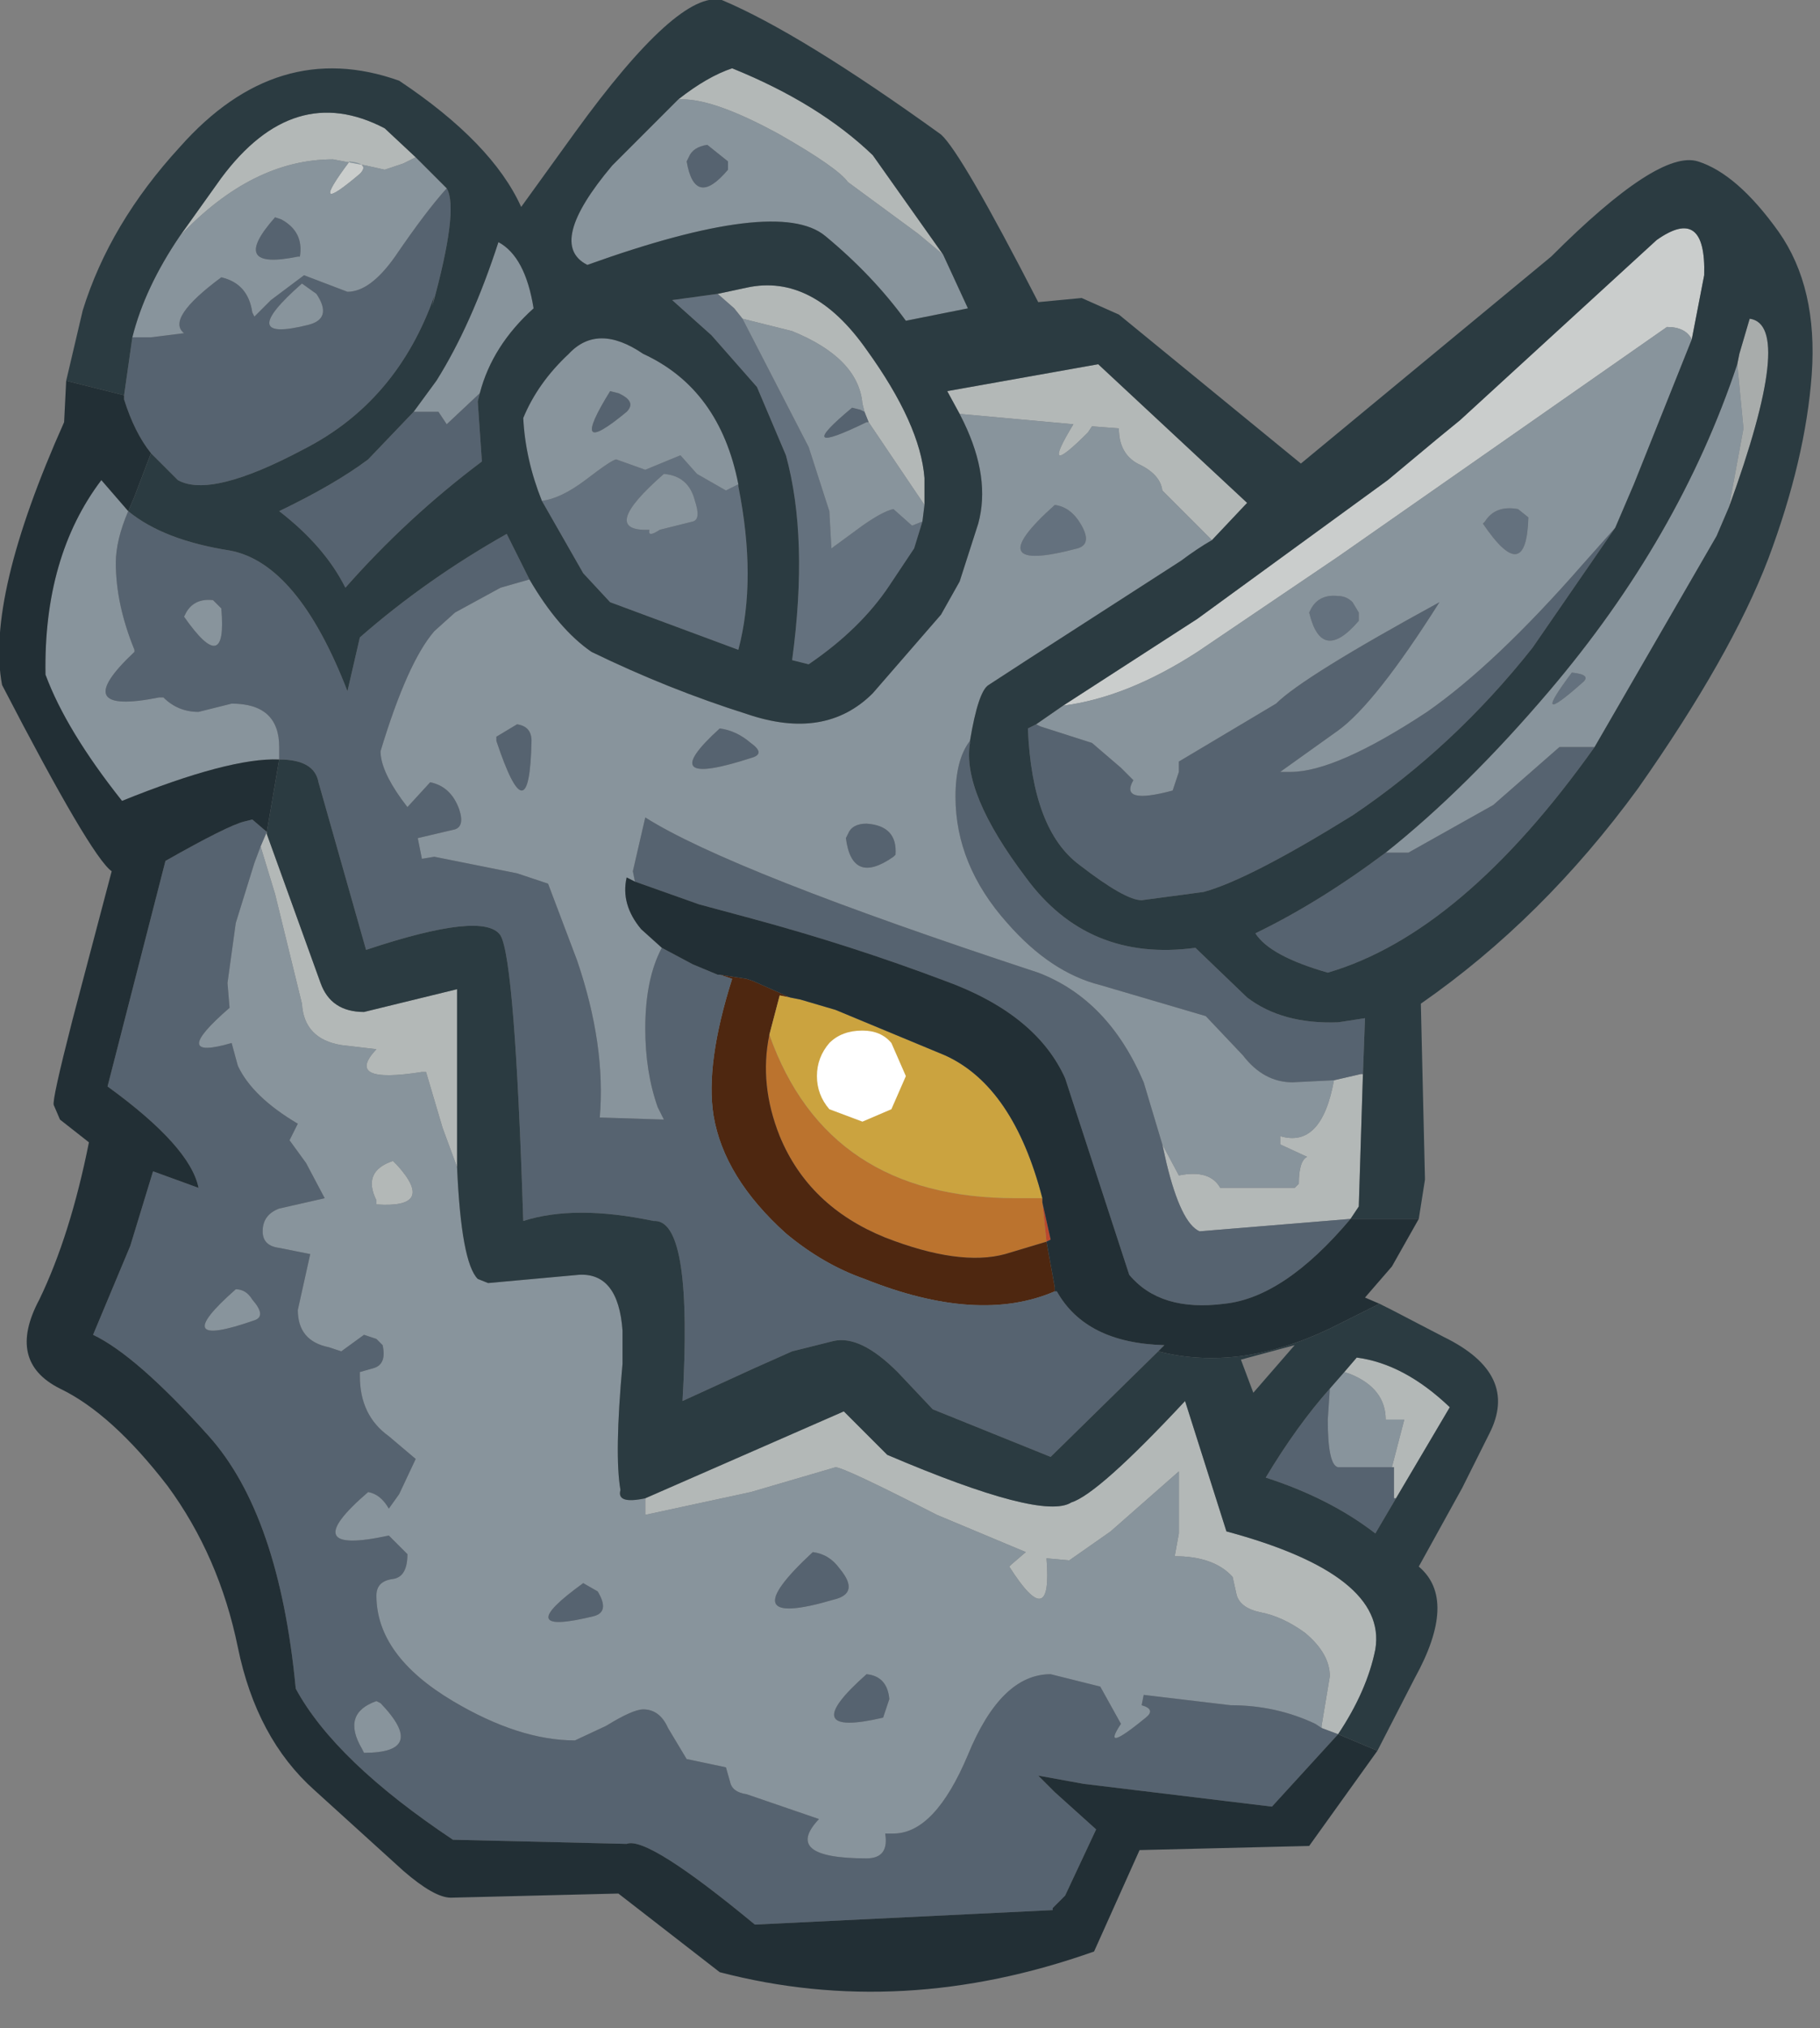 <?xml version="1.0" encoding="utf-8"?>
<svg version="1.1" id="Layer_1"
xmlns="http://www.w3.org/2000/svg"
xmlns:xlink="http://www.w3.org/1999/xlink"
xmlns:author="http://www.sothink.com"
width="44px" height="49px"
xml:space="preserve">
<rect width="100%" height="100%" fill="#808080" stroke="none"/>
<g id="1337" transform="matrix(1, 0, 0, 1, -0.6, 0.25)">
<path style="fill:#BB482E;fill-opacity:1" d="M25.8,28.8L26 29.7L25.9 29.75L25.8 28.8" />
<path style="fill:#BB732E;fill-opacity:1" d="M25.15,28.7L25.8 28.7L25.8 28.8L25.9 29.75L24.9 30.05Q23.8 30.35 22 29.65Q20.15 28.9 19.45 27.2Q18.95 25.95 19.2 24.75Q20.6 28.7 25.15 28.7" />
<path style="fill:#4E2710;fill-opacity:1" d="M25.9,29.75L26.1 30.85L26.1 30.95Q24.25 31.75 21.5 30.65Q20.5 30.3 19.6 29.55Q18.1 28.2 17.85 26.7Q17.65 25.45 18.3 23.4L18 23.3L18.65 23.4L18.8 23.45L19.7 23.85L19.45 23.8L19.2 24.75Q18.95 25.95 19.45 27.2Q20.15 28.9 22 29.65Q23.8 30.35 24.9 30.05L25.9 29.75" />
<path style="fill:#CBA33F;fill-opacity:1" d="M19.2,24.75L19.45 23.8L19.7 23.85L19.95 23.9L20.8 24.15L23.45 25.25Q25.1 26 25.8 28.7L25.15 28.7Q20.6 28.7 19.2 24.75" />
<path style="fill:#A8ACAB;fill-opacity:1" d="M42.65,8.3L42.9 7.45Q44 7.6 42.4 12L42.75 10.1L42.6 8.55L42.65 8.3" />
<path style="fill:#CACDCC;fill-opacity:1" d="M29.55,14.7L34.15 11.35L35.35 10.35L35.9 9.9L40.65 5.55Q41.85 4.7 41.8 6.4L41.5 7.95Q41.35 7.65 40.9 7.65L32.95 13.2L29.55 15.5Q27.85 16.6 26.3 16.8L29.55 14.7M9.05,3.65Q9.55 3.7 9.3 3.95Q8 5.05 9.05 3.65" />
<path style="fill:#B3B8B7;fill-opacity:1" d="M4.95,5.45L5.95 4.05Q7.7 1.7 9.9 2.85L10.65 3.55L10.35 3.7L9.9 3.85L9.45 3.75L8.65 3.6Q6.7 3.6 4.95 5.45M23.8,9.75L23.5 9.2L27.15 8.55L30.75 11.9L29.9 12.8L29.45 12.35L28.7 11.6Q28.65 11.2 28.1 10.95Q27.65 10.7 27.65 10.1L27 10.05L26.9 10.2Q25.7 11.4 26.55 10L23.8 9.75M29.6,29.5Q29.15 29.3 28.8 27.85L28.7 27.4L29.1 28.15Q29.85 28 30.1 28.45L31.9 28.45L32 28.35Q32 27.8 32.2 27.7L31.55 27.4L31.55 27.2Q32.55 27.5 32.85 25.85L33.5 25.7L33.55 25.7L33.45 28.9L33.25 29.2L29.6 29.5M22.8,5.4L21.1 4.15Q20.85 3.8 19.45 3Q17.9 2.15 17.1 2.15L17 2.15Q17.7 1.6 18.3 1.4Q20.4 2.25 21.7 3.5L23.4 5.9L22.8 5.4M18.35,7.2L17.95 6.85L18.65 6.7Q20.25 6.35 21.55 8.2Q22.85 10 22.95 11.3L22.95 11.95L21.6 9.95L21.5 9.7L21.45 9.5Q21.35 8.4 19.75 7.75L18.55 7.45L18.35 7.2M7.05,19.85L7.05 19.9L8.35 23.5Q8.6 24.2 9.4 24.2L11.65 23.65L11.65 27.95L11.3 27L10.9 25.65L10.8 25.65Q8.9 25.95 9.7 25.1L8.85 25Q7.95 24.85 7.9 24L7.25 21.35L6.9 20.2L7.05 19.85M32.95,41.65L32.55 41.5L32.55 41.45L32.75 40.25Q32.75 39.7 32.15 39.2Q31.6 38.8 31.05 38.7Q30.6 38.6 30.5 38.3L30.4 37.85Q29.95 37.35 29 37.35L29.1 36.8L29.1 35.3L27.45 36.75L26.45 37.45L25.9 37.4Q26.05 39.25 25 37.6L25.05 37.55L25.4 37.25L23.25 36.35Q21 35.2 20.8 35.2L18.75 35.8L16.2 36.35L16.2 35.95L21 33.85L22.05 34.9Q25.8 36.5 26.5 36.05Q27.15 35.85 29.25 33.6L30.25 36.75Q34.15 37.8 33.85 39.6Q33.65 40.6 32.95 41.65M9.7,28.75Q9.35 28.05 10.1 27.8L10.2 27.9Q11.15 28.95 9.7 28.85L9.7 28.75M34.3,35.95L34.3 35.2L34.25 35.2L34.55 34.05L34.1 34.05Q34.1 33.3 33.25 32.95L33.1 32.9L33.4 32.55Q34.55 32.7 35.65 33.75L34.35 35.95L34.3 35.95" />
<path style="fill:#88949C;fill-opacity:1" d="M10.15,5.95Q9.55 6.8 9 6.8L7.95 6.4L7.15 7L6.75 7.4L6.7 7.3Q6.6 6.6 5.95 6.45Q4.6 7.45 5.05 7.8L4.25 7.9L3.8 7.9Q4.1 6.7 4.95 5.45Q6.7 3.6 8.65 3.6L9.45 3.75L9.9 3.85L10.35 3.7L10.65 3.55L11.35 4.25L11.4 4.3Q10.9 4.85 10.15 5.95M31.55,27.2L31.55 27.4L32.2 27.7Q32 27.8 32 28.35L31.9 28.45L30.1 28.45Q29.85 28 29.1 28.15L28.7 27.4L28.25 25.9Q27.4 23.9 25.7 23.25Q18.25 20.8 16.2 19.5L15.9 20.8L15.95 21.05L15.75 20.95Q15.6 21.6 16.1 22.2L16.6 22.65Q16.2 23.4 16.2 24.6Q16.2 25.65 16.5 26.5L16.65 26.8L15.1 26.75Q15.25 25 14.55 22.95L13.85 21.1L13.1 20.85L11.1 20.45L10.8 20.5L10.7 20L11.55 19.8Q11.85 19.75 11.7 19.3Q11.5 18.75 11 18.65L10.45 19.25L10.3 19.05Q9.8 18.35 9.8 17.9Q10.45 15.75 11.1 15L11.6 14.55L12.7 13.95L13.4 13.75Q14.1 14.95 14.9 15.5Q16.75 16.4 18.65 17Q20.55 17.65 21.7 16.5L23.35 14.6L23.8 13.8L24.25 12.4Q24.55 11.3 23.9 9.95L23.8 9.75L26.55 10Q25.7 11.4 26.9 10.2L27 10.05L27.65 10.1Q27.65 10.7 28.1 10.95Q28.65 11.2 28.7 11.6L29.45 12.35L29.9 12.8Q29.55 13 29.15 13.3L26.2 15.2L25.5 15.65L24.5 16.3Q24.25 16.45 24.05 17.65Q23.7 18.1 23.7 19Q23.7 20.65 24.95 22.05Q26 23.25 27.2 23.55L29.75 24.3L30.65 25.25Q31.15 25.9 31.85 25.9L32.85 25.85Q32.55 27.5 31.55 27.2M42.1,12.7L39.15 17.8L38.3 17.8L36.7 19.2L34.65 20.35L34.1 20.35Q36.05 18.8 38.05 16.45Q41.2 12.75 42.6 8.55L42.75 10.1L42.4 12L42.1 12.7M40.1,11.45L39.65 12.5L38.85 13.4Q36.75 15.8 35.1 16.95Q32.9 18.4 31.8 18.4L31.55 18.4L32.95 17.4Q33.85 16.75 35.4 14.3Q32.1 16.1 31.45 16.75L29.1 18.15L29.1 18.4L28.95 18.85Q27.65 19.2 28 18.6L27.7 18.3L27 17.7L25.75 17.3L25.65 17.25L26.3 16.8Q27.85 16.6 29.55 15.5L32.95 13.2L40.9 7.65Q41.35 7.65 41.5 7.95L40.1 11.45M36.5,12.35L36.45 12.4Q37.5 13.95 37.55 12.25L37.3 12.05Q36.75 11.95 36.5 12.35M23.4,5.9L24 7.2L22.5 7.5Q21.7 6.4 20.55 5.45Q19.4 4.5 14.8 6.15Q13.8 5.65 15.4 3.75L17 2.15L17.1 2.15Q17.9 2.15 19.45 3Q20.85 3.8 21.1 4.15L22.8 5.4L23.4 5.9M22.95,11.95L22.9 12.35L22.65 12.45L22.2 12.05Q21.95 12.1 21.45 12.45L20.7 13L20.65 12.1L20.15 10.55L18.55 7.45L19.75 7.75Q21.35 8.4 21.45 9.5L21.5 9.7L21.4 9.65L21.2 9.6Q19.7 10.85 21.55 9.95L21.6 9.95L22.95 11.95M26.75,12.45Q26.5 12 26.1 11.95Q24.2 13.65 26.65 13Q27 12.9 26.75 12.45M21.05,20Q21.2 21.15 22.2 20.45L22.25 20.4Q22.3 19.7 21.55 19.65Q21.2 19.65 21.1 19.9L21.05 20M38.85,16.25Q39.1 16.05 38.6 16Q37.55 17.4 38.85 16.25M32.95,14.15Q32.5 14.1 32.3 14.45L32.25 14.55Q32.55 15.8 33.45 14.75L33.45 14.55L33.3 14.3Q33.15 14.15 32.95 14.15M17.25,3.55L17.2 3.65Q17.4 4.8 18.2 3.85L18.2 3.65L17.7 3.25Q17.35 3.3 17.25 3.55M11.15,8.95Q12 7.6 12.65 5.6Q13.3 5.95 13.5 7.2Q12.5 8.1 12.2 9.25L11.4 10L11.2 9.7L10.6 9.7L11.15 8.95M13.25,9.85Q13.6 9 14.35 8.3Q15.05 7.55 16.15 8.3Q18 9.15 18.45 11.45L18.15 11.6L17.45 11.2L17.05 10.75L16.2 11.1L15.5 10.85Q15.4 10.85 14.75 11.35Q14.15 11.8 13.7 11.85Q13.3 10.85 13.25 9.85M15.35,9.2Q14.3 10.9 15.75 9.7Q16 9.45 15.55 9.25L15.35 9.2M17.35,12.35L16.55 12.55Q16.25 12.75 16.3 12.55Q15.05 12.6 16.65 11.2Q17.25 11.25 17.4 11.85Q17.55 12.3 17.35 12.35M7.25,5Q6.1 6.3 7.8 5.95L7.85 5.95Q7.95 5.35 7.4 5.05L7.25 5M9.3,3.95Q9.55 3.7 9.05 3.65Q8 5.05 9.3 3.95M7.35,18.1Q6.15 18.05 3.55 19.1Q2.2 17.4 1.7 16.05Q1.65 13.2 3.05 11.35L3.7 12.1Q3.4 12.8 3.4 13.35Q3.4 14.35 3.85 15.45L3.85 15.5Q2.2 17.05 4.45 16.6L4.55 16.6Q4.9 16.95 5.4 16.95L6.2 16.75Q7.35 16.75 7.35 17.8L7.35 18.1M8.05,7.6Q6.25 8.05 7.9 6.6L8.25 6.85Q8.65 7.45 8.05 7.6M5.95,14.45Q6.1 16.15 5.05 14.65L5.1 14.55Q5.3 14.2 5.75 14.25L5.95 14.45M12.15,30.65L12.4 30.75L14.6 30.55Q15.55 30.5 15.65 31.9L15.65 32.7Q15.45 34.9 15.6 35.75Q15.5 36.1 16.2 35.95L16.2 36.35L18.75 35.8L20.8 35.2Q21 35.2 23.25 36.35L25.4 37.25L25.05 37.55L25 37.6Q26.05 39.25 25.9 37.4L26.45 37.45L27.45 36.75L29.1 35.3L29.1 36.8L29 37.35Q29.95 37.35 30.4 37.85L30.5 38.3Q30.6 38.6 31.05 38.7Q31.6 38.8 32.15 39.2Q32.75 39.7 32.75 40.25L32.55 41.45L32.55 41.5L32.4 41.4Q31.45 40.95 30.35 40.95L28.25 40.7L28.2 40.95Q28.55 41.05 28.3 41.25Q27.2 42.15 27.7 41.4L27.2 40.5L26 40.2Q24.8 40.2 24 42.15Q23.2 44.05 22.2 44.05L22 44.05Q22.1 44.65 21.55 44.65Q19.5 44.65 20.4 43.7L18.65 43.1Q18.3 43.05 18.25 42.8L18.15 42.45L17.2 42.25L16.75 41.5Q16.55 41.05 16.15 41.05Q15.9 41.05 15.25 41.45L14.5 41.8Q13.15 41.8 11.55 40.85Q9.7 39.75 9.7 38.3Q9.7 37.95 10.1 37.9Q10.45 37.85 10.45 37.3L10 36.85Q7.7 37.35 9.5 35.8Q9.8 35.85 10 36.2L10.25 35.85L10.65 35L10 34.45Q9.3 33.95 9.3 33L9.3 32.9L9.65 32.8Q9.95 32.7 9.85 32.25L9.7 32.1L9.4 32L8.85 32.4L8.55 32.3Q7.8 32.15 7.8 31.4L8.1 30.05L7.35 29.9Q6.95 29.85 6.95 29.5Q6.95 29.1 7.35 28.95L8.45 28.7L8 27.85L7.6 27.3L7.8 26.9Q6.7 26.25 6.35 25.5L6.2 24.95Q4.65 25.4 6.15 24.1L6.1 23.5L6.3 22.05L6.75 20.6L6.9 20.2L7.25 21.35L7.9 24Q7.95 24.85 8.85 25L9.7 25.1Q8.9 25.95 10.8 25.65L10.9 25.65L11.3 27L11.65 27.95Q11.75 30.25 12.15 30.65M18,17.35Q16.35 18.85 18.8 18.05Q19.1 17.95 18.75 17.7Q18.4 17.4 18 17.35M12.6,17.65Q13.4 20.05 13.45 17.65Q13.45 17.3 13.1 17.25L12.6 17.55L12.6 17.65M9.7,28.85Q11.15 28.95 10.2 27.9L10.1 27.8Q9.35 28.05 9.7 28.75L9.7 28.85M6.75,31.65Q4.6 32.4 6.3 30.9Q6.55 30.9 6.7 31.15Q7.05 31.55 6.75 31.65M9.7,40.85L9.8 40.9Q10.95 42.1 9.4 42.1L9.35 42Q8.85 41.15 9.7 40.85M14.95,38.8Q15.35 38.7 15.05 38.2L14.7 38Q12.9 39.3 14.95 38.8M32.95,35.2Q32.7 35.15 32.7 34.05L32.75 33.3L33.1 32.9L33.25 32.95Q34.1 33.3 34.1 34.05L34.55 34.05L34.25 35.2L32.95 35.2M20.9,37.65Q20.65 37.3 20.25 37.25Q18.2 39.15 20.75 38.4Q21.4 38.25 20.9 37.65M21.95,41.25L22.1 40.8Q22.05 40.25 21.55 40.2Q19.8 41.75 21.95 41.25" />
<path style="fill:#64717E;fill-opacity:1" d="M37.3,12.05L37.55 12.25Q37.5 13.95 36.45 12.4L36.5 12.35Q36.75 11.95 37.3 12.05M18.55,7.45L20.15 10.55L20.65 12.1L20.7 13L21.45 12.45Q21.95 12.1 22.2 12.05L22.65 12.45L22.9 12.35L22.7 13L22.1 13.9Q21.4 14.95 20.15 15.8L19.75 15.7Q20.15 12.75 19.6 10.75L18.9 9.1L17.8 7.85L16.85 7L17.95 6.85L18.35 7.2L18.55 7.45M26.65,13Q24.2 13.65 26.1 11.95Q26.5 12 26.75 12.45Q27 12.9 26.65 13M38.6,16Q39.1 16.05 38.85 16.25Q37.55 17.4 38.6 16M33.3,14.3L33.45 14.55L33.45 14.75Q32.55 15.8 32.25 14.55L32.3 14.45Q32.5 14.1 32.95 14.15Q33.15 14.15 33.3 14.3M18.45,11.5Q18.9 13.75 18.45 15.45L15.35 14.3L14.7 13.6L13.7 11.85Q14.15 11.8 14.75 11.35Q15.4 10.85 15.5 10.85L16.2 11.1L17.05 10.75L17.45 11.2L18.15 11.6L18.45 11.45L18.45 11.5M17.4,11.85Q17.25 11.25 16.65 11.2Q15.05 12.6 16.3 12.55Q16.25 12.75 16.55 12.55L17.35 12.35Q17.55 12.3 17.4 11.85" />
<path style="fill:#566370;fill-opacity:1" d="M3.6,9.4L3.6 9.3L3.8 7.9L4.25 7.9L5.05 7.8Q4.6 7.45 5.95 6.45Q6.6 6.6 6.7 7.3L6.75 7.4L7.15 7L7.95 6.4L9 6.8Q9.55 6.8 10.15 5.95Q10.9 4.85 11.4 4.3Q11.7 4.8 11.05 7.15L11.1 6.9Q10.2 9.45 7.95 10.6Q5.7 11.8 4.9 11.35L4.25 10.7Q3.85 10.2 3.6 9.4M12.7,13.95L11.6 14.55L11.1 15Q10.45 15.75 9.8 17.9Q9.8 18.35 10.3 19.05L10.45 19.25L11 18.65Q11.5 18.75 11.7 19.3Q11.85 19.75 11.55 19.8L10.7 20L10.8 20.5L11.1 20.45L13.1 20.85L13.85 21.1L14.55 22.95Q15.25 25 15.1 26.75L16.65 26.8L16.5 26.5Q16.2 25.65 16.2 24.6Q16.2 23.4 16.6 22.65L17.35 23.05L17.95 23.3L18 23.3L18.3 23.4Q17.65 25.45 17.85 26.7Q18.1 28.2 19.6 29.55Q20.5 30.3 21.5 30.65Q24.25 31.75 26.1 30.95L26.15 30.95Q26.85 32.2 28.75 32.25L28.6 32.4L26 34.95L23.15 33.8L22.3 32.9Q21.4 32 20.75 32.15L19.75 32.4L18.85 32.8L17.1 33.6Q17.35 29.3 16.45 29.25L16.4 29.25Q14.5 28.85 13.25 29.25Q13.05 22.95 12.7 22.35Q12.3 21.75 9.45 22.7L8.3 18.65Q8.2 18.1 7.35 18.1L7.35 17.8Q7.35 16.75 6.2 16.75L5.4 16.95Q4.9 16.95 4.55 16.6L4.45 16.6Q2.2 17.05 3.85 15.5L3.85 15.45Q3.4 14.35 3.4 13.35Q3.4 12.8 3.7 12.1Q4.55 12.8 6.15 13.05Q7.8 13.35 9 16.45L9.3 15.15Q10.9 13.75 12.85 12.65L13.4 13.75L12.7 13.95M33.5,25.7L32.85 25.85L31.85 25.9Q31.15 25.9 30.65 25.25L29.75 24.3L27.2 23.55Q26 23.25 24.95 22.05Q23.7 20.65 23.7 19Q23.7 18.1 24.05 17.65L24.05 17.7Q23.85 18.9 25.4 20.95Q26.9 23 29.5 22.65L30.75 23.85Q31.6 24.5 32.95 24.45L33.6 24.35L33.55 25.7L33.5 25.7M34.1,20.35L34.65 20.35L36.7 19.2L38.3 17.8L39.15 17.8Q35.95 22.3 32.7 23.25Q31.3 22.85 30.95 22.3Q32.5 21.55 34.1 20.35M25.65,17.25L25.75 17.3L27 17.7L27.7 18.3L28 18.6Q27.65 19.2 28.95 18.85L29.1 18.4L29.1 18.15L31.45 16.75Q32.1 16.1 35.4 14.3Q33.85 16.75 32.95 17.4L31.55 18.4L31.8 18.4Q32.9 18.4 35.1 16.95Q36.75 15.8 38.85 13.4L39.65 12.5L37.65 15.4Q35.75 17.8 33.3 19.45Q30.8 21 29.7 21.3L28.2 21.5Q27.8 21.5 26.7 20.65Q25.55 19.8 25.45 17.35L25.65 17.25M21.6,9.95L21.55 9.95Q19.7 10.85 21.2 9.6L21.4 9.65L21.5 9.7L21.6 9.95M21.1,19.9Q21.2 19.65 21.55 19.65Q22.3 19.7 22.25 20.4L22.2 20.45Q21.2 21.15 21.05 20L21.1 19.9M17.7,3.25L18.2 3.65L18.2 3.85Q17.4 4.8 17.2 3.65L17.25 3.55Q17.35 3.3 17.7 3.25M12.15,9.45L12.25 10.9Q10.45 12.25 8.95 13.95Q8.45 12.95 7.35 12.1Q8.7 11.45 9.5 10.85L10.6 9.7L11.2 9.7L11.4 10L12.2 9.25L12.15 9.45M15.55,9.25Q16 9.45 15.75 9.7Q14.3 10.9 15.35 9.2L15.55 9.25M7.4,5.05Q7.95 5.35 7.85 5.95L7.8 5.95Q6.1 6.3 7.25 5L7.4 5.05M8.25,6.85L7.9 6.6Q6.25 8.05 8.05 7.6Q8.65 7.45 8.25 6.85M5.75,14.25Q5.3 14.2 5.1 14.55L5.05 14.65Q6.1 16.15 5.95 14.45L5.75 14.25M32.95,41.65L31.35 43.4L26.8 42.85L25.7 42.65L26.1 43.05L27.1 43.95L26.35 45.55L26.05 45.85L26.05 45.9L18.85 46.25Q16.25 44.1 15.75 44.3L11.55 44.2Q8.7 42.3 7.75 40.55Q7.35 36.35 5.65 34.45Q3.9 32.5 2.85 32L3.75 29.85L4.3 28.05L5.4 28.45Q5.2 27.45 3.2 26L4.6 20.55Q6.1 19.7 6.5 19.6L6.7 19.55L7.05 19.85L6.9 20.2L6.75 20.6L6.3 22.05L6.1 23.5L6.15 24.1Q4.65 25.4 6.2 24.95L6.35 25.5Q6.7 26.25 7.8 26.9L7.6 27.3L8 27.85L8.45 28.7L7.35 28.95Q6.95 29.1 6.95 29.5Q6.95 29.85 7.35 29.9L8.1 30.05L7.8 31.4Q7.8 32.15 8.55 32.3L8.85 32.4L9.4 32L9.7 32.1L9.85 32.25Q9.95 32.7 9.65 32.8L9.3 32.9L9.3 33Q9.3 33.95 10 34.45L10.65 35L10.25 35.85L10 36.2Q9.8 35.85 9.5 35.8Q7.7 37.35 10 36.85L10.45 37.3Q10.45 37.85 10.1 37.9Q9.7 37.95 9.7 38.3Q9.7 39.75 11.55 40.85Q13.15 41.8 14.5 41.8L15.25 41.45Q15.9 41.05 16.15 41.05Q16.55 41.05 16.75 41.5L17.2 42.25L18.15 42.45L18.25 42.8Q18.3 43.05 18.65 43.1L20.4 43.7Q19.5 44.65 21.55 44.65Q22.1 44.65 22 44.05L22.2 44.05Q23.2 44.05 24 42.15Q24.8 40.2 26 40.2L27.2 40.5L27.7 41.4Q27.2 42.15 28.3 41.25Q28.55 41.05 28.2 40.95L28.25 40.7L30.35 40.95Q31.45 40.95 32.4 41.4L32.55 41.5L32.95 41.65M18.75,17.7Q19.1 17.95 18.8 18.05Q16.35 18.85 18 17.35Q18.4 17.4 18.75 17.7M12.6,17.55L13.1 17.25Q13.45 17.3 13.45 17.65Q13.4 20.05 12.6 17.65L12.6 17.55M33.25,29.2Q31.65 31.1 30.2 31.25Q28.65 31.45 27.9 30.55L26.35 25.8Q25.65 24.25 23.45 23.45Q21.2 22.6 18.8 21.95L17.5 21.6L15.95 21.05L15.9 20.8L16.2 19.5Q18.25 20.8 25.7 23.25Q27.4 23.9 28.25 25.9L28.7 27.4L28.8 27.85Q29.15 29.3 29.6 29.5L33.25 29.2M6.7,31.15Q6.55 30.9 6.3 30.9Q4.6 32.4 6.75 31.65Q7.05 31.55 6.7 31.15M9.35,42L9.4 42.1Q10.95 42.1 9.8 40.9L9.7 40.85Q8.85 41.15 9.35 42M14.7,38L15.05 38.2Q15.35 38.7 14.95 38.8Q12.9 39.3 14.7 38M34.25,35.2L34.3 35.2L34.3 35.95L34.35 35.95L33.85 36.8Q32.75 35.95 31.2 35.45Q31.95 34.2 32.75 33.3L32.7 34.05Q32.7 35.15 32.95 35.2L34.25 35.2M20.75,38.4Q18.2 39.15 20.25 37.25Q20.65 37.3 20.9 37.65Q21.4 38.25 20.75 38.4M21.55,40.2Q22.05 40.25 22.1 40.8L21.95 41.25Q19.8 41.75 21.55 40.2" />
<path style="fill:#2B3B41;fill-opacity:1" d="M34.05,29.2L33.25 29.2L33.45 28.9L33.55 25.7L33.6 24.35L32.95 24.45Q31.6 24.5 30.75 23.85L29.5 22.65Q26.9 23 25.4 20.95Q23.85 18.9 24.05 17.7L24.05 17.65Q24.25 16.45 24.5 16.3L25.5 15.65L26.2 15.2L29.15 13.3Q29.55 13 29.9 12.8L30.75 11.9L27.15 8.55L23.5 9.2L23.8 9.75L23.9 9.95Q24.55 11.3 24.25 12.4L23.8 13.8L23.35 14.6L21.7 16.5Q20.55 17.65 18.65 17Q16.75 16.4 14.9 15.5Q14.1 14.95 13.4 13.75L12.85 12.65Q10.9 13.75 9.3 15.15L9 16.45Q7.8 13.35 6.15 13.05Q4.55 12.8 3.7 12.1L3.85 11.75L4.25 10.7L4.9 11.35Q5.7 11.8 7.95 10.6Q10.2 9.45 11.1 6.9L11.05 7.15Q11.7 4.8 11.4 4.3L11.35 4.25L10.65 3.55L9.9 2.85Q7.7 1.7 5.95 4.05L4.95 5.45Q4.1 6.7 3.8 7.9L3.6 9.3L2.2 8.95L2.6 7.25Q3.25 5.15 4.95 3.3Q7.3 0.65 10.25 1.7Q12.5 3.2 13.2 4.75L14.5 2.95Q17 -0.5 18.05 -0.25Q19.95 0.55 23.35 3Q23.85 3.45 25.7 7.05L26.75 6.95L27.65 7.35L32.05 10.95L38.1 5.95Q40.7 3.35 41.65 3.65Q42.6 3.95 43.6 5.35Q44.55 6.7 44.4 8.8Q44.25 10.85 43.35 13.25Q42.45 15.6 40.2 18.8Q37.9 21.95 34.95 24L35.05 28.25L34.9 29.2L34.05 29.2M32.95,41.65Q33.65 40.6 33.85 39.6Q34.15 37.8 30.25 36.75L29.25 33.6Q27.15 35.85 26.5 36.05Q25.8 36.5 22.05 34.9L21 33.85L16.2 35.95Q15.5 36.1 15.6 35.75Q15.45 34.9 15.65 32.7L15.65 31.9Q15.55 30.5 14.6 30.55L12.4 30.75L12.15 30.65Q11.75 30.25 11.65 27.95L11.65 23.65L9.4 24.2Q8.6 24.2 8.35 23.5L7.05 19.9L7.05 19.85L7.35 18.1Q8.2 18.1 8.3 18.65L9.45 22.7Q12.3 21.75 12.7 22.35Q13.05 22.95 13.25 29.25Q14.5 28.85 16.4 29.25L16.45 29.25Q17.35 29.3 17.1 33.6L18.85 32.8L19.75 32.4L20.75 32.15Q21.4 32 22.3 32.9L23.15 33.8L26 34.95L28.6 32.4Q30.55 32.9 32.75 31.85L33.95 31.25L34.25 31.4L35.5 32.05Q37.35 32.95 36.6 34.4L35.95 35.7L34.9 37.6Q35.85 38.4 34.8 40.3L33.9 42.05L32.95 41.65M30.95,22.3Q31.3 22.85 32.7 23.25Q35.95 22.3 39.15 17.8L42.1 12.7L42.4 12Q44 7.6 42.9 7.45L42.65 8.3L42.6 8.55Q41.2 12.75 38.05 16.45Q36.05 18.8 34.1 20.35Q32.5 21.55 30.95 22.3M25.45,17.35Q25.55 19.8 26.7 20.65Q27.8 21.5 28.2 21.5L29.7 21.3Q30.8 21 33.3 19.45Q35.75 17.8 37.65 15.4L39.65 12.5L40.1 11.45L41.5 7.95L41.8 6.4Q41.85 4.7 40.65 5.55L35.9 9.9L35.35 10.35L34.15 11.35L29.55 14.7L26.3 16.8L25.65 17.25L25.45 17.35M15.4,3.75Q13.8 5.65 14.8 6.15Q19.4 4.5 20.55 5.45Q21.7 6.4 22.5 7.5L24 7.2L23.4 5.9L21.7 3.5Q20.4 2.25 18.3 1.4Q17.7 1.6 17 2.15L15.4 3.75M16.85,7L17.8 7.85L18.9 9.1L19.6 10.75Q20.15 12.75 19.75 15.7L20.15 15.8Q21.4 14.95 22.1 13.9L22.7 13L22.9 12.35L22.95 11.95L22.95 11.3Q22.85 10 21.55 8.2Q20.25 6.35 18.65 6.7L17.95 6.85L16.85 7M10.6,9.7L9.5 10.85Q8.7 11.45 7.35 12.1Q8.45 12.95 8.95 13.95Q10.45 12.25 12.25 10.9L12.15 9.45L12.2 9.25Q12.5 8.1 13.5 7.2Q13.3 5.95 12.65 5.6Q12 7.6 11.15 8.95L10.6 9.7M13.7,11.85L14.7 13.6L15.35 14.3L18.45 15.45Q18.9 13.75 18.45 11.5L18.45 11.45Q18 9.15 16.15 8.3Q15.05 7.55 14.35 8.3Q13.6 9 13.25 9.85Q13.3 10.85 13.7 11.85M32.75,33.3Q31.95 34.2 31.2 35.45Q32.75 35.95 33.85 36.8L34.35 35.95L35.65 33.75Q34.55 32.7 33.4 32.55L33.1 32.9L32.75 33.3M30.9,33.4L31.9 32.25L30.6 32.6L30.9 33.4" />
<path style="fill:#222F35;fill-opacity:1" d="M32.75,31.85Q30.55 32.9 28.6 32.4L28.75 32.25Q26.85 32.2 26.15 30.95L26.1 30.95L26.1 30.85L25.9 29.75L26 29.7L25.8 28.8L25.8 28.7Q25.1 26 23.45 25.25L20.8 24.15L19.95 23.9L19.7 23.85L18.8 23.45L18.65 23.4L18 23.3L17.95 23.3L17.35 23.05L16.6 22.65L16.1 22.2Q15.6 21.6 15.75 20.95L15.95 21.05L17.5 21.6L18.8 21.95Q21.2 22.6 23.45 23.45Q25.65 24.25 26.35 25.8L27.9 30.55Q28.65 31.45 30.2 31.25Q31.65 31.1 33.25 29.2L34.05 29.2L34.9 29.2L34.25 30.35L33.6 31.1L33.95 31.25L32.75 31.85M33.9,42.05L32.25 44.35L28.15 44.45L27.05 46.9Q22.4 48.55 18 47.4L15.55 45.5L11.5 45.6Q11.1 45.6 10.35 44.95L8.2 43Q6.8 41.75 6.35 39.55Q5.9 37.35 4.65 35.65Q3.3 33.9 2.05 33.3Q0.75 32.65 1.55 31.15Q2.3 29.6 2.75 27.35L2.05 26.8L1.9 26.45Q1.85 26.35 2.35 24.4L3.3 20.8Q2.8 20.45 0.65 16.3Q0.25 14.2 2.15 9.95L2.2 8.95L3.6 9.3L3.6 9.4Q3.85 10.2 4.25 10.7L3.85 11.75L3.7 12.1L3.05 11.35Q1.65 13.2 1.7 16.05Q2.2 17.4 3.55 19.1Q6.15 18.05 7.35 18.1L7.05 19.85L6.7 19.55L6.5 19.6Q6.1 19.7 4.6 20.55L3.2 26Q5.2 27.45 5.4 28.45L4.3 28.05L3.75 29.85L2.85 32Q3.9 32.5 5.65 34.45Q7.35 36.35 7.75 40.55Q8.7 42.3 11.55 44.2L15.75 44.3Q16.25 44.1 18.85 46.25L26.05 45.9L26.05 45.85L26.35 45.55L27.1 43.95L26.1 43.05L25.7 42.65L26.8 42.85L31.35 43.4L32.95 41.65L33.9 42.05" />
<path style="fill:#FFFFFF;fill-opacity:1" d="M20.65,24.95Q20.95 24.65 21.45 24.65Q21.9 24.65 22.15 24.95L22.5 25.75L22.15 26.55L21.45 26.85L20.65 26.55Q20.35 26.2 20.35 25.75Q20.35 25.3 20.65 24.95" />
</g>
</svg>
